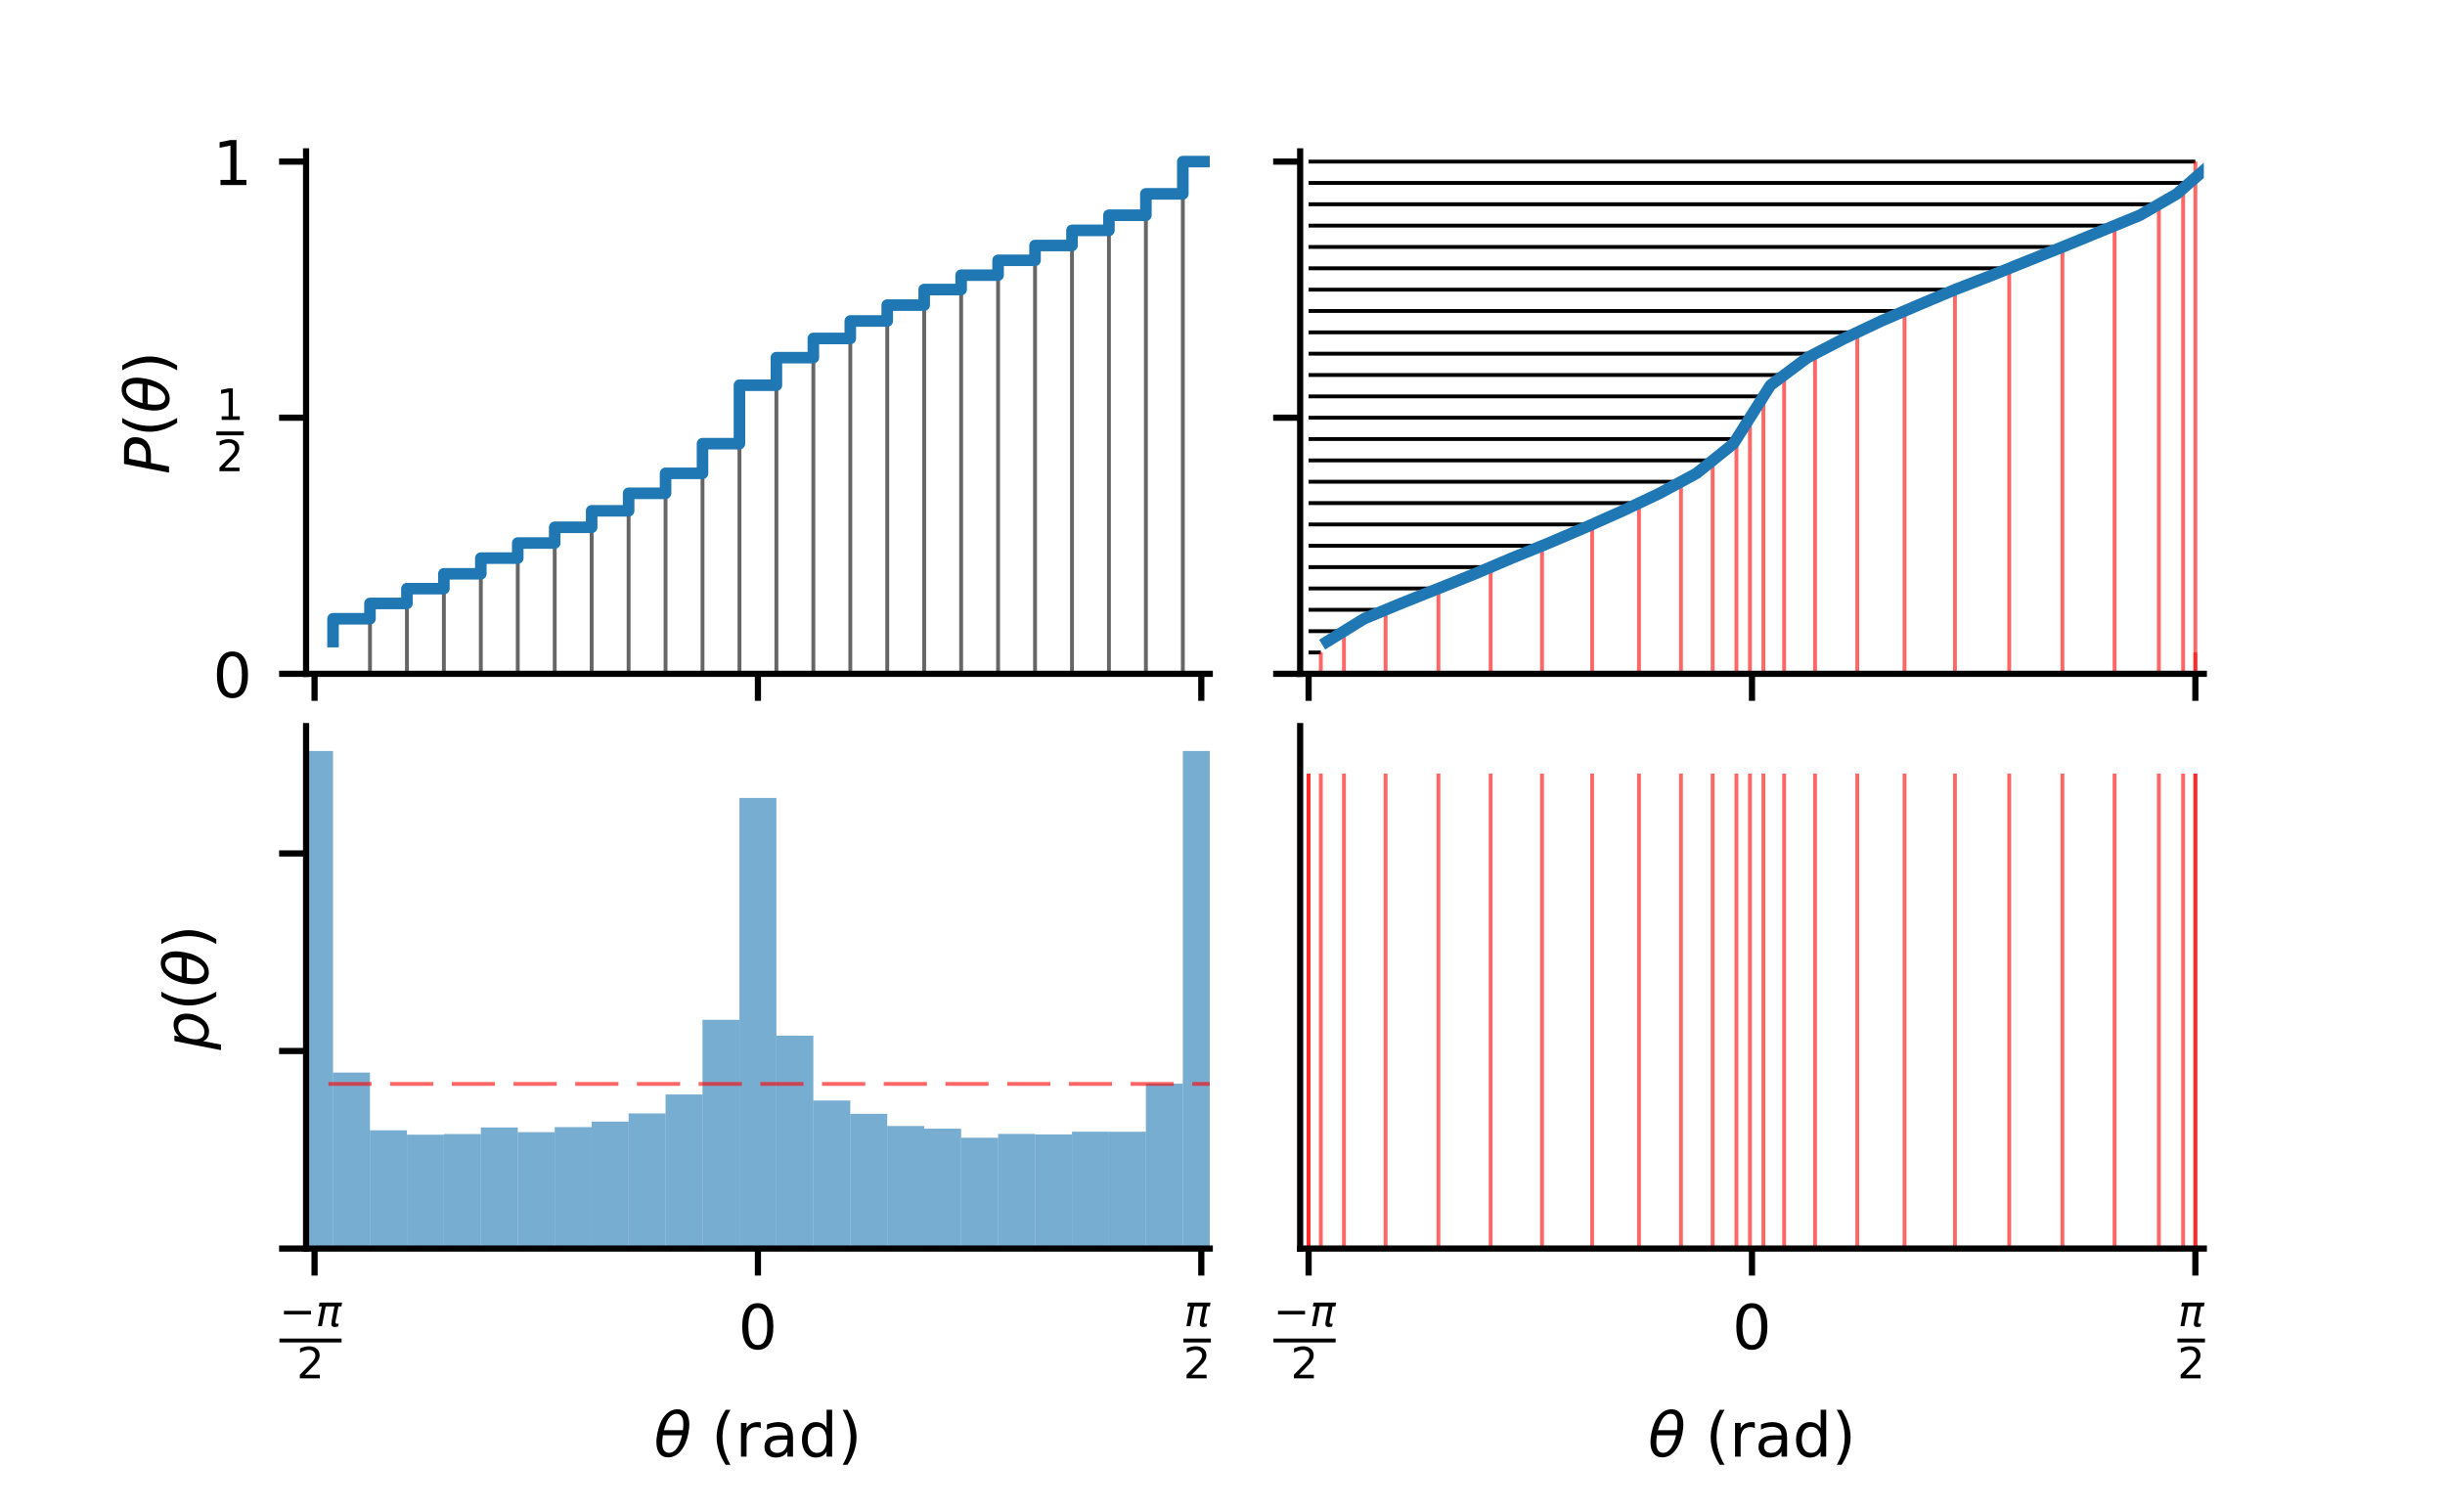 <?xml version="1.0" encoding="utf-8" standalone="no"?>
<!DOCTYPE svg PUBLIC "-//W3C//DTD SVG 1.1//EN"
  "http://www.w3.org/Graphics/SVG/1.1/DTD/svg11.dtd">
<!-- Created with matplotlib (http://matplotlib.org/) -->
<svg height="196pt" version="1.1" viewBox="0 0 317 196" width="317pt" xmlns="http://www.w3.org/2000/svg" xmlns:xlink="http://www.w3.org/1999/xlink">
 <defs>
  <style type="text/css">
*{stroke-linecap:butt;stroke-linejoin:round;}
  </style>
 </defs>
 <g id="figure_1">
  <g id="patch_1">
   <path d="M 0 196.217 
L 317.479 196.217 
L 317.479 0 
L 0 0 
z
" style="fill:#ffffff;"/>
  </g>
  <g id="axes_1">
   <g id="patch_2">
    <path d="M 39.685 87.363 
L 156.85 87.363 
L 156.85 19.622 
L 39.685 19.622 
z
" style="fill:#ffffff;"/>
   </g>
   <g id="matplotlib.axis_1">
    <g id="xtick_1">
     <g id="line2d_1">
      <defs>
       <path d="M 0 0 
L 0 3.5 
" id="m2c47e568fe" style="stroke:#000000;stroke-width:0.8;"/>
      </defs>
      <g>
       <use style="stroke:#000000;stroke-width:0.8;" x="40.783" xlink:href="#m2c47e568fe" y="87.363"/>
      </g>
     </g>
    </g>
    <g id="xtick_2">
     <g id="line2d_2">
      <g>
       <use style="stroke:#000000;stroke-width:0.8;" x="98.267" xlink:href="#m2c47e568fe" y="87.363"/>
      </g>
     </g>
    </g>
    <g id="xtick_3">
     <g id="line2d_3">
      <g>
       <use style="stroke:#000000;stroke-width:0.8;" x="155.752" xlink:href="#m2c47e568fe" y="87.363"/>
      </g>
     </g>
    </g>
   </g>
   <g id="matplotlib.axis_2">
    <g id="ytick_1">
     <g id="line2d_4">
      <defs>
       <path d="M 0 0 
L -3.5 0 
" id="m4a74caf55b" style="stroke:#000000;stroke-width:0.8;"/>
      </defs>
      <g>
       <use style="stroke:#000000;stroke-width:0.8;" x="39.685" xlink:href="#m4a74caf55b" y="87.363"/>
      </g>
     </g>
     <g id="text_1">
      <!-- 0 -->
      <defs>
       <path d="M 31.781 66.406 
Q 24.172 66.406 20.328 58.906 
Q 16.5 51.422 16.5 36.375 
Q 16.5 21.391 20.328 13.891 
Q 24.172 6.391 31.781 6.391 
Q 39.453 6.391 43.281 13.891 
Q 47.125 21.391 47.125 36.375 
Q 47.125 51.422 43.281 58.906 
Q 39.453 66.406 31.781 66.406 
M 31.781 74.219 
Q 44.047 74.219 50.516 64.516 
Q 56.984 54.828 56.984 36.375 
Q 56.984 17.969 50.516 8.266 
Q 44.047 -1.422 31.781 -1.422 
Q 19.531 -1.422 13.062 8.266 
Q 6.594 17.969 6.594 36.375 
Q 6.594 54.828 13.062 64.516 
Q 19.531 74.219 31.781 74.219 
" id="DejaVuSans-30"/>
      </defs>
      <g transform="translate(27.595 90.403)scale(0.08 -0.08)">
       <use xlink:href="#DejaVuSans-30"/>
      </g>
     </g>
    </g>
    <g id="ytick_2">
     <g id="line2d_5">
      <g>
       <use style="stroke:#000000;stroke-width:0.8;" x="39.685" xlink:href="#m4a74caf55b" y="54.157"/>
      </g>
     </g>
     <g id="text_2">
      <!-- $\frac{1}{2}$ -->
      <defs>
       <path d="M 12.406 8.297 
L 28.516 8.297 
L 28.516 63.922 
L 10.984 60.406 
L 10.984 69.391 
L 28.422 72.906 
L 38.281 72.906 
L 38.281 8.297 
L 54.391 8.297 
L 54.391 0 
L 12.406 0 
z
" id="DejaVuSans-31"/>
       <path d="M 19.188 8.297 
L 53.609 8.297 
L 53.609 0 
L 7.328 0 
L 7.328 8.297 
Q 12.938 14.109 22.625 23.891 
Q 32.328 33.688 34.812 36.531 
Q 39.547 41.844 41.422 45.531 
Q 43.312 49.219 43.312 52.781 
Q 43.312 58.594 39.234 62.25 
Q 35.156 65.922 28.609 65.922 
Q 23.969 65.922 18.812 64.312 
Q 13.672 62.703 7.812 59.422 
L 7.812 69.391 
Q 13.766 71.781 18.938 73 
Q 24.125 74.219 28.422 74.219 
Q 39.75 74.219 46.484 68.547 
Q 53.219 62.891 53.219 53.422 
Q 53.219 48.922 51.531 44.891 
Q 49.859 40.875 45.406 35.406 
Q 44.188 33.984 37.641 27.219 
Q 31.109 20.453 19.188 8.297 
" id="DejaVuSans-32"/>
      </defs>
      <g transform="translate(28.045 57.957)scale(0.08 -0.08)">
       <use transform="translate(0 43.966)scale(0.7)" xlink:href="#DejaVuSans-31"/>
       <use transform="translate(0 -39.237)scale(0.7)" xlink:href="#DejaVuSans-32"/>
       <path d="M 0 18.966 
L 0 25.216 
L 44.536 25.216 
L 44.536 18.966 
L 0 18.966 
z
"/>
      </g>
     </g>
    </g>
    <g id="ytick_3">
     <g id="line2d_6">
      <g>
       <use style="stroke:#000000;stroke-width:0.8;" x="39.685" xlink:href="#m4a74caf55b" y="20.95"/>
      </g>
     </g>
     <g id="text_3">
      <!-- 1 -->
      <g transform="translate(27.595 23.989)scale(0.08 -0.08)">
       <use xlink:href="#DejaVuSans-31"/>
      </g>
     </g>
    </g>
    <g id="text_4">
     <!-- $P(\theta)$ -->
     <defs>
      <path d="M 16.891 72.906 
L 39.703 72.906 
Q 49.656 72.906 54.875 68.266 
Q 60.109 63.625 60.109 54.688 
Q 60.109 42.672 52.391 35.984 
Q 44.672 29.297 30.719 29.297 
L 18.312 29.297 
L 12.594 0 
L 2.688 0 
z
M 25.203 64.797 
L 19.922 37.406 
L 32.328 37.406 
Q 40.719 37.406 45.203 41.703 
Q 49.703 46 49.703 54 
Q 49.703 59.125 46.656 61.953 
Q 43.609 64.797 38.094 64.797 
z
" id="DejaVuSans-Oblique-50"/>
      <path d="M 31 75.875 
Q 24.469 64.656 21.281 53.656 
Q 18.109 42.672 18.109 31.391 
Q 18.109 20.125 21.312 9.062 
Q 24.516 -2 31 -13.188 
L 23.188 -13.188 
Q 15.875 -1.703 12.234 9.375 
Q 8.594 20.453 8.594 31.391 
Q 8.594 42.281 12.203 53.312 
Q 15.828 64.359 23.188 75.875 
z
" id="DejaVuSans-28"/>
      <path d="M 45.516 34.672 
L 14.453 34.672 
Q 12.359 20.062 14.5 13.875 
Q 17.188 6.25 24.469 6.25 
Q 31.781 6.25 37.359 13.922 
Q 42.234 20.656 45.516 34.672 
M 47.016 42.969 
Q 48.344 56.844 46.625 61.719 
Q 43.953 69.438 36.766 69.438 
Q 29.297 69.438 23.828 61.812 
Q 19.531 55.672 16.156 42.969 
z
M 38.188 76.766 
Q 49.906 76.766 54.594 66.406 
Q 59.281 56.109 55.719 37.844 
Q 52.203 19.625 43.453 9.281 
Q 34.766 -1.125 23.047 -1.125 
Q 11.281 -1.125 6.641 9.281 
Q 2 19.625 5.516 37.844 
Q 9.078 56.109 17.719 66.406 
Q 26.422 76.766 38.188 76.766 
" id="DejaVuSans-Oblique-3b8"/>
      <path d="M 8.016 75.875 
L 15.828 75.875 
Q 23.141 64.359 26.781 53.312 
Q 30.422 42.281 30.422 31.391 
Q 30.422 20.453 26.781 9.375 
Q 23.141 -1.703 15.828 -13.188 
L 8.016 -13.188 
Q 14.5 -2 17.703 9.062 
Q 20.906 20.125 20.906 31.391 
Q 20.906 42.672 17.703 53.656 
Q 14.5 64.656 8.016 75.875 
" id="DejaVuSans-29"/>
     </defs>
     <g transform="translate(21.931 61.493)rotate(-90)scale(0.08 -0.08)">
      <use transform="translate(0 0.234)" xlink:href="#DejaVuSans-Oblique-50"/>
      <use transform="translate(60.303 0.234)" xlink:href="#DejaVuSans-28"/>
      <use transform="translate(99.316 0.234)" xlink:href="#DejaVuSans-Oblique-3b8"/>
      <use transform="translate(160.498 0.234)" xlink:href="#DejaVuSans-29"/>
     </g>
    </g>
   </g>
   <g id="LineCollection_1">
    <path clip-path="url(#p5314098334)" d="M 47.968 87.363 
L 47.968 80.223 
" style="fill:none;stroke:#000000;stroke-opacity:0.6;stroke-width:0.5;"/>
    <path clip-path="url(#p5314098334)" d="M 52.759 87.363 
L 52.759 78.236 
" style="fill:none;stroke:#000000;stroke-opacity:0.6;stroke-width:0.5;"/>
    <path clip-path="url(#p5314098334)" d="M 57.549 87.363 
L 57.549 76.321 
" style="fill:none;stroke:#000000;stroke-opacity:0.6;stroke-width:0.5;"/>
    <path clip-path="url(#p5314098334)" d="M 62.34 87.363 
L 62.34 74.396 
" style="fill:none;stroke:#000000;stroke-opacity:0.6;stroke-width:0.5;"/>
    <path clip-path="url(#p5314098334)" d="M 67.13 87.363 
L 67.13 72.36 
" style="fill:none;stroke:#000000;stroke-opacity:0.6;stroke-width:0.5;"/>
    <path clip-path="url(#p5314098334)" d="M 71.92 87.363 
L 71.92 70.404 
" style="fill:none;stroke:#000000;stroke-opacity:0.6;stroke-width:0.5;"/>
    <path clip-path="url(#p5314098334)" d="M 76.711 87.363 
L 76.711 68.362 
" style="fill:none;stroke:#000000;stroke-opacity:0.6;stroke-width:0.5;"/>
    <path clip-path="url(#p5314098334)" d="M 81.501 87.363 
L 81.501 66.228 
" style="fill:none;stroke:#000000;stroke-opacity:0.6;stroke-width:0.5;"/>
    <path clip-path="url(#p5314098334)" d="M 86.291 87.363 
L 86.291 63.956 
" style="fill:none;stroke:#000000;stroke-opacity:0.6;stroke-width:0.5;"/>
    <path clip-path="url(#p5314098334)" d="M 91.082 87.363 
L 91.082 61.366 
" style="fill:none;stroke:#000000;stroke-opacity:0.6;stroke-width:0.5;"/>
    <path clip-path="url(#p5314098334)" d="M 95.872 87.363 
L 95.872 57.521 
" style="fill:none;stroke:#000000;stroke-opacity:0.6;stroke-width:0.5;"/>
    <path clip-path="url(#p5314098334)" d="M 100.663 87.363 
L 100.663 49.947 
" style="fill:none;stroke:#000000;stroke-opacity:0.6;stroke-width:0.5;"/>
    <path clip-path="url(#p5314098334)" d="M 105.453 87.363 
L 105.453 46.369 
" style="fill:none;stroke:#000000;stroke-opacity:0.6;stroke-width:0.5;"/>
    <path clip-path="url(#p5314098334)" d="M 110.243 87.363 
L 110.243 43.88 
" style="fill:none;stroke:#000000;stroke-opacity:0.6;stroke-width:0.5;"/>
    <path clip-path="url(#p5314098334)" d="M 115.034 87.363 
L 115.034 41.615 
" style="fill:none;stroke:#000000;stroke-opacity:0.6;stroke-width:0.5;"/>
    <path clip-path="url(#p5314098334)" d="M 119.824 87.363 
L 119.824 39.555 
" style="fill:none;stroke:#000000;stroke-opacity:0.6;stroke-width:0.5;"/>
    <path clip-path="url(#p5314098334)" d="M 124.615 87.363 
L 124.615 37.54 
" style="fill:none;stroke:#000000;stroke-opacity:0.6;stroke-width:0.5;"/>
    <path clip-path="url(#p5314098334)" d="M 129.405 87.363 
L 129.405 35.677 
" style="fill:none;stroke:#000000;stroke-opacity:0.6;stroke-width:0.5;"/>
    <path clip-path="url(#p5314098334)" d="M 134.195 87.363 
L 134.195 33.75 
" style="fill:none;stroke:#000000;stroke-opacity:0.6;stroke-width:0.5;"/>
    <path clip-path="url(#p5314098334)" d="M 138.986 87.363 
L 138.986 31.831 
" style="fill:none;stroke:#000000;stroke-opacity:0.6;stroke-width:0.5;"/>
    <path clip-path="url(#p5314098334)" d="M 143.776 87.363 
L 143.776 29.867 
" style="fill:none;stroke:#000000;stroke-opacity:0.6;stroke-width:0.5;"/>
    <path clip-path="url(#p5314098334)" d="M 148.567 87.363 
L 148.567 27.903 
" style="fill:none;stroke:#000000;stroke-opacity:0.6;stroke-width:0.5;"/>
    <path clip-path="url(#p5314098334)" d="M 153.357 87.363 
L 153.357 25.132 
" style="fill:none;stroke:#000000;stroke-opacity:0.6;stroke-width:0.5;"/>
   </g>
   <g id="line2d_7">
    <path clip-path="url(#p5314098334)" d="M 43.178 83.182 
L 43.178 80.223 
L 47.968 80.223 
L 47.968 78.236 
L 52.759 78.236 
L 52.759 76.321 
L 57.549 76.321 
L 57.549 74.396 
L 62.34 74.396 
L 62.34 72.36 
L 67.13 72.36 
L 67.13 70.404 
L 71.92 70.404 
L 71.92 68.362 
L 76.711 68.362 
L 76.711 66.228 
L 81.501 66.228 
L 81.501 63.956 
L 86.291 63.956 
L 86.291 61.366 
L 91.082 61.366 
L 91.082 57.521 
L 95.872 57.521 
L 95.872 49.947 
L 100.663 49.947 
L 100.663 46.369 
L 105.453 46.369 
L 105.453 43.88 
L 110.243 43.88 
L 110.243 41.615 
L 115.034 41.615 
L 115.034 39.555 
L 119.824 39.555 
L 119.824 37.54 
L 124.615 37.54 
L 124.615 35.677 
L 129.405 35.677 
L 129.405 33.75 
L 134.195 33.75 
L 134.195 31.831 
L 138.986 31.831 
L 138.986 29.867 
L 143.776 29.867 
L 143.776 27.903 
L 148.567 27.903 
L 148.567 25.132 
L 153.357 25.132 
L 153.357 20.95 
L 158.147 20.95 
" style="fill:none;stroke:#1f77b4;stroke-linecap:square;stroke-width:1.5;"/>
   </g>
   <g id="patch_3">
    <path d="M 39.685 87.363 
L 39.685 19.622 
" style="fill:none;stroke:#000000;stroke-linecap:square;stroke-linejoin:miter;stroke-width:0.8;"/>
   </g>
   <g id="patch_4">
    <path d="M 39.685 87.363 
L 156.85 87.363 
" style="fill:none;stroke:#000000;stroke-linecap:square;stroke-linejoin:miter;stroke-width:0.8;"/>
   </g>
  </g>
  <g id="axes_2">
   <g id="patch_5">
    <path d="M 168.566 87.363 
L 285.732 87.363 
L 285.732 19.622 
L 168.566 19.622 
z
" style="fill:#ffffff;"/>
   </g>
   <g id="matplotlib.axis_3">
    <g id="xtick_4">
     <g id="line2d_8">
      <g>
       <use style="stroke:#000000;stroke-width:0.8;" x="169.664" xlink:href="#m2c47e568fe" y="87.363"/>
      </g>
     </g>
    </g>
    <g id="xtick_5">
     <g id="line2d_9">
      <g>
       <use style="stroke:#000000;stroke-width:0.8;" x="227.149" xlink:href="#m2c47e568fe" y="87.363"/>
      </g>
     </g>
    </g>
    <g id="xtick_6">
     <g id="line2d_10">
      <g>
       <use style="stroke:#000000;stroke-width:0.8;" x="284.634" xlink:href="#m2c47e568fe" y="87.363"/>
      </g>
     </g>
    </g>
   </g>
   <g id="matplotlib.axis_4">
    <g id="ytick_4">
     <g id="line2d_11">
      <g>
       <use style="stroke:#000000;stroke-width:0.8;" x="168.566" xlink:href="#m4a74caf55b" y="87.363"/>
      </g>
     </g>
    </g>
    <g id="ytick_5">
     <g id="line2d_12">
      <g>
       <use style="stroke:#000000;stroke-width:0.8;" x="168.566" xlink:href="#m4a74caf55b" y="54.157"/>
      </g>
     </g>
    </g>
    <g id="ytick_6">
     <g id="line2d_13">
      <g>
       <use style="stroke:#000000;stroke-width:0.8;" x="168.566" xlink:href="#m4a74caf55b" y="20.95"/>
      </g>
     </g>
    </g>
   </g>
   <g id="LineCollection_2">
    <path clip-path="url(#pbbbaf1034b)" d="M 169.664 84.596 
L 171.249 84.596 
" style="fill:none;stroke:#000000;stroke-width:0.5;"/>
    <path clip-path="url(#pbbbaf1034b)" d="M 169.664 81.829 
L 174.249 81.829 
" style="fill:none;stroke:#000000;stroke-width:0.5;"/>
    <path clip-path="url(#pbbbaf1034b)" d="M 169.664 79.062 
L 179.649 79.062 
" style="fill:none;stroke:#000000;stroke-width:0.5;"/>
    <path clip-path="url(#pbbbaf1034b)" d="M 169.664 76.294 
L 186.496 76.294 
" style="fill:none;stroke:#000000;stroke-width:0.5;"/>
    <path clip-path="url(#pbbbaf1034b)" d="M 169.664 73.527 
L 193.265 73.527 
" style="fill:none;stroke:#000000;stroke-width:0.5;"/>
    <path clip-path="url(#pbbbaf1034b)" d="M 169.664 70.76 
L 199.929 70.76 
" style="fill:none;stroke:#000000;stroke-width:0.5;"/>
    <path clip-path="url(#pbbbaf1034b)" d="M 169.664 67.993 
L 206.422 67.993 
" style="fill:none;stroke:#000000;stroke-width:0.5;"/>
    <path clip-path="url(#pbbbaf1034b)" d="M 169.664 65.226 
L 212.496 65.226 
" style="fill:none;stroke:#000000;stroke-width:0.5;"/>
    <path clip-path="url(#pbbbaf1034b)" d="M 169.664 62.458 
L 217.943 62.458 
" style="fill:none;stroke:#000000;stroke-width:0.5;"/>
    <path clip-path="url(#pbbbaf1034b)" d="M 169.664 59.691 
L 222.05 59.691 
" style="fill:none;stroke:#000000;stroke-width:0.5;"/>
    <path clip-path="url(#pbbbaf1034b)" d="M 169.664 56.924 
L 225.131 56.924 
" style="fill:none;stroke:#000000;stroke-width:0.5;"/>
    <path clip-path="url(#pbbbaf1034b)" d="M 169.664 54.157 
L 226.882 54.157 
" style="fill:none;stroke:#000000;stroke-width:0.5;"/>
    <path clip-path="url(#pbbbaf1034b)" d="M 169.664 51.389 
L 228.632 51.389 
" style="fill:none;stroke:#000000;stroke-width:0.5;"/>
    <path clip-path="url(#pbbbaf1034b)" d="M 169.664 48.622 
L 231.318 48.622 
" style="fill:none;stroke:#000000;stroke-width:0.5;"/>
    <path clip-path="url(#pbbbaf1034b)" d="M 169.664 45.855 
L 235.324 45.855 
" style="fill:none;stroke:#000000;stroke-width:0.5;"/>
    <path clip-path="url(#pbbbaf1034b)" d="M 169.664 43.088 
L 240.801 43.088 
" style="fill:none;stroke:#000000;stroke-width:0.5;"/>
    <path clip-path="url(#pbbbaf1034b)" d="M 169.664 40.321 
L 246.925 40.321 
" style="fill:none;stroke:#000000;stroke-width:0.5;"/>
    <path clip-path="url(#pbbbaf1034b)" d="M 169.664 37.553 
L 253.464 37.553 
" style="fill:none;stroke:#000000;stroke-width:0.5;"/>
    <path clip-path="url(#pbbbaf1034b)" d="M 169.664 34.786 
L 260.501 34.786 
" style="fill:none;stroke:#000000;stroke-width:0.5;"/>
    <path clip-path="url(#pbbbaf1034b)" d="M 169.664 32.019 
L 267.398 32.019 
" style="fill:none;stroke:#000000;stroke-width:0.5;"/>
    <path clip-path="url(#pbbbaf1034b)" d="M 169.664 29.252 
L 274.159 29.252 
" style="fill:none;stroke:#000000;stroke-width:0.5;"/>
    <path clip-path="url(#pbbbaf1034b)" d="M 169.664 26.484 
L 279.9 26.484 
" style="fill:none;stroke:#000000;stroke-width:0.5;"/>
    <path clip-path="url(#pbbbaf1034b)" d="M 169.664 23.717 
L 283.049 23.717 
" style="fill:none;stroke:#000000;stroke-width:0.5;"/>
   </g>
   <g id="LineCollection_3">
    <path clip-path="url(#pbbbaf1034b)" d="M 169.664 20.95 
L 284.634 20.95 
" style="fill:none;stroke:#000000;stroke-width:0.5;"/>
   </g>
   <g id="LineCollection_4">
    <path clip-path="url(#pbbbaf1034b)" d="M 171.249 87.363 
L 171.249 84.596 
" style="fill:none;stroke:#ff0000;stroke-opacity:0.6;stroke-width:0.5;"/>
    <path clip-path="url(#pbbbaf1034b)" d="M 174.249 87.363 
L 174.249 81.829 
" style="fill:none;stroke:#ff0000;stroke-opacity:0.6;stroke-width:0.5;"/>
    <path clip-path="url(#pbbbaf1034b)" d="M 179.649 87.363 
L 179.649 79.062 
" style="fill:none;stroke:#ff0000;stroke-opacity:0.6;stroke-width:0.5;"/>
    <path clip-path="url(#pbbbaf1034b)" d="M 186.496 87.363 
L 186.496 76.294 
" style="fill:none;stroke:#ff0000;stroke-opacity:0.6;stroke-width:0.5;"/>
    <path clip-path="url(#pbbbaf1034b)" d="M 193.265 87.363 
L 193.265 73.527 
" style="fill:none;stroke:#ff0000;stroke-opacity:0.6;stroke-width:0.5;"/>
    <path clip-path="url(#pbbbaf1034b)" d="M 199.929 87.363 
L 199.929 70.76 
" style="fill:none;stroke:#ff0000;stroke-opacity:0.6;stroke-width:0.5;"/>
    <path clip-path="url(#pbbbaf1034b)" d="M 206.422 87.363 
L 206.422 67.993 
" style="fill:none;stroke:#ff0000;stroke-opacity:0.6;stroke-width:0.5;"/>
    <path clip-path="url(#pbbbaf1034b)" d="M 212.496 87.363 
L 212.496 65.226 
" style="fill:none;stroke:#ff0000;stroke-opacity:0.6;stroke-width:0.5;"/>
    <path clip-path="url(#pbbbaf1034b)" d="M 217.943 87.363 
L 217.943 62.458 
" style="fill:none;stroke:#ff0000;stroke-opacity:0.6;stroke-width:0.5;"/>
    <path clip-path="url(#pbbbaf1034b)" d="M 222.05 87.363 
L 222.05 59.691 
" style="fill:none;stroke:#ff0000;stroke-opacity:0.6;stroke-width:0.5;"/>
    <path clip-path="url(#pbbbaf1034b)" d="M 225.131 87.363 
L 225.131 56.924 
" style="fill:none;stroke:#ff0000;stroke-opacity:0.6;stroke-width:0.5;"/>
    <path clip-path="url(#pbbbaf1034b)" d="M 226.882 87.363 
L 226.882 54.157 
" style="fill:none;stroke:#ff0000;stroke-opacity:0.6;stroke-width:0.5;"/>
    <path clip-path="url(#pbbbaf1034b)" d="M 228.632 87.363 
L 228.632 51.389 
" style="fill:none;stroke:#ff0000;stroke-opacity:0.6;stroke-width:0.5;"/>
    <path clip-path="url(#pbbbaf1034b)" d="M 231.318 87.363 
L 231.318 48.622 
" style="fill:none;stroke:#ff0000;stroke-opacity:0.6;stroke-width:0.5;"/>
    <path clip-path="url(#pbbbaf1034b)" d="M 235.324 87.363 
L 235.324 45.855 
" style="fill:none;stroke:#ff0000;stroke-opacity:0.6;stroke-width:0.5;"/>
    <path clip-path="url(#pbbbaf1034b)" d="M 240.801 87.363 
L 240.801 43.088 
" style="fill:none;stroke:#ff0000;stroke-opacity:0.6;stroke-width:0.5;"/>
    <path clip-path="url(#pbbbaf1034b)" d="M 246.925 87.363 
L 246.925 40.321 
" style="fill:none;stroke:#ff0000;stroke-opacity:0.6;stroke-width:0.5;"/>
    <path clip-path="url(#pbbbaf1034b)" d="M 253.464 87.363 
L 253.464 37.553 
" style="fill:none;stroke:#ff0000;stroke-opacity:0.6;stroke-width:0.5;"/>
    <path clip-path="url(#pbbbaf1034b)" d="M 260.501 87.363 
L 260.501 34.786 
" style="fill:none;stroke:#ff0000;stroke-opacity:0.6;stroke-width:0.5;"/>
    <path clip-path="url(#pbbbaf1034b)" d="M 267.398 87.363 
L 267.398 32.019 
" style="fill:none;stroke:#ff0000;stroke-opacity:0.6;stroke-width:0.5;"/>
    <path clip-path="url(#pbbbaf1034b)" d="M 274.159 87.363 
L 274.159 29.252 
" style="fill:none;stroke:#ff0000;stroke-opacity:0.6;stroke-width:0.5;"/>
    <path clip-path="url(#pbbbaf1034b)" d="M 279.9 87.363 
L 279.9 26.484 
" style="fill:none;stroke:#ff0000;stroke-opacity:0.6;stroke-width:0.5;"/>
    <path clip-path="url(#pbbbaf1034b)" d="M 283.049 87.363 
L 283.049 23.717 
" style="fill:none;stroke:#ff0000;stroke-opacity:0.6;stroke-width:0.5;"/>
    <path clip-path="url(#pbbbaf1034b)" d="M 284.634 87.363 
L 284.634 84.596 
" style="fill:none;stroke:#ff0000;stroke-opacity:0.6;stroke-width:0.5;"/>
   </g>
   <g id="LineCollection_5">
    <path clip-path="url(#pbbbaf1034b)" d="M 284.634 87.363 
L 284.634 20.95 
" style="fill:none;stroke:#ff0000;stroke-opacity:0.6;stroke-width:0.5;"/>
   </g>
   <g id="line2d_14">
    <path clip-path="url(#pbbbaf1034b)" d="M 172.06 83.182 
L 176.85 80.223 
L 181.64 78.236 
L 186.431 76.321 
L 191.221 74.396 
L 196.011 72.36 
L 200.802 70.404 
L 205.592 68.362 
L 210.383 66.228 
L 215.173 63.956 
L 219.963 61.366 
L 224.754 57.521 
L 229.544 49.947 
L 234.335 46.369 
L 239.125 43.88 
L 243.915 41.615 
L 248.706 39.555 
L 253.496 37.54 
L 258.287 35.677 
L 263.077 33.75 
L 267.867 31.831 
L 272.658 29.867 
L 277.448 27.903 
L 282.238 25.132 
L 287.029 20.95 
" style="fill:none;stroke:#1f77b4;stroke-linecap:square;stroke-width:1.5;"/>
   </g>
   <g id="patch_6">
    <path d="M 168.566 87.363 
L 168.566 19.622 
" style="fill:none;stroke:#000000;stroke-linecap:square;stroke-linejoin:miter;stroke-width:0.8;"/>
   </g>
   <g id="patch_7">
    <path d="M 168.566 87.363 
L 285.732 87.363 
" style="fill:none;stroke:#000000;stroke-linecap:square;stroke-linejoin:miter;stroke-width:0.8;"/>
   </g>
  </g>
  <g id="axes_3">
   <g id="patch_8">
    <path d="M 39.685 161.879 
L 156.85 161.879 
L 156.85 94.138 
L 39.685 94.138 
z
" style="fill:#ffffff;"/>
   </g>
   <g id="patch_9">
    <path clip-path="url(#pf168ea5149)" d="M 38.388 161.879 
L 43.178 161.879 
L 43.178 97.363 
L 38.388 97.363 
z
" style="fill:#1f77b4;opacity:0.6;"/>
   </g>
   <g id="patch_10">
    <path clip-path="url(#pf168ea5149)" d="M 43.178 161.879 
L 47.968 161.879 
L 47.968 139.055 
L 43.178 139.055 
z
" style="fill:#1f77b4;opacity:0.6;"/>
   </g>
   <g id="patch_11">
    <path clip-path="url(#pf168ea5149)" d="M 47.968 161.879 
L 52.759 161.879 
L 52.759 146.55 
L 47.968 146.55 
z
" style="fill:#1f77b4;opacity:0.6;"/>
   </g>
   <g id="patch_12">
    <path clip-path="url(#pf168ea5149)" d="M 52.759 161.879 
L 57.549 161.879 
L 57.549 147.11 
L 52.759 147.11 
z
" style="fill:#1f77b4;opacity:0.6;"/>
   </g>
   <g id="patch_13">
    <path clip-path="url(#pf168ea5149)" d="M 57.549 161.879 
L 62.34 161.879 
L 62.34 147.03 
L 57.549 147.03 
z
" style="fill:#1f77b4;opacity:0.6;"/>
   </g>
   <g id="patch_14">
    <path clip-path="url(#pf168ea5149)" d="M 62.34 161.879 
L 67.13 161.879 
L 67.13 146.174 
L 62.34 146.174 
z
" style="fill:#1f77b4;opacity:0.6;"/>
   </g>
   <g id="patch_15">
    <path clip-path="url(#pf168ea5149)" d="M 67.13 161.879 
L 71.92 161.879 
L 71.92 146.787 
L 67.13 146.787 
z
" style="fill:#1f77b4;opacity:0.6;"/>
   </g>
   <g id="patch_16">
    <path clip-path="url(#pf168ea5149)" d="M 71.92 161.879 
L 76.711 161.879 
L 76.711 146.133 
L 71.92 146.133 
z
" style="fill:#1f77b4;opacity:0.6;"/>
   </g>
   <g id="patch_17">
    <path clip-path="url(#pf168ea5149)" d="M 76.711 161.879 
L 81.501 161.879 
L 81.501 145.414 
L 76.711 145.414 
z
" style="fill:#1f77b4;opacity:0.6;"/>
   </g>
   <g id="patch_18">
    <path clip-path="url(#pf168ea5149)" d="M 81.501 161.879 
L 86.291 161.879 
L 86.291 144.356 
L 81.501 144.356 
z
" style="fill:#1f77b4;opacity:0.6;"/>
   </g>
   <g id="patch_19">
    <path clip-path="url(#pf168ea5149)" d="M 86.291 161.879 
L 91.082 161.879 
L 91.082 141.899 
L 86.291 141.899 
z
" style="fill:#1f77b4;opacity:0.6;"/>
   </g>
   <g id="patch_20">
    <path clip-path="url(#pf168ea5149)" d="M 91.082 161.879 
L 95.872 161.879 
L 95.872 132.218 
L 91.082 132.218 
z
" style="fill:#1f77b4;opacity:0.6;"/>
   </g>
   <g id="patch_21">
    <path clip-path="url(#pf168ea5149)" d="M 95.872 161.879 
L 100.663 161.879 
L 100.663 103.453 
L 95.872 103.453 
z
" style="fill:#1f77b4;opacity:0.6;"/>
   </g>
   <g id="patch_22">
    <path clip-path="url(#pf168ea5149)" d="M 100.663 161.879 
L 105.453 161.879 
L 105.453 134.279 
L 100.663 134.279 
z
" style="fill:#1f77b4;opacity:0.6;"/>
   </g>
   <g id="patch_23">
    <path clip-path="url(#pf168ea5149)" d="M 105.453 161.879 
L 110.243 161.879 
L 110.243 142.682 
L 105.453 142.682 
z
" style="fill:#1f77b4;opacity:0.6;"/>
   </g>
   <g id="patch_24">
    <path clip-path="url(#pf168ea5149)" d="M 110.243 161.879 
L 115.034 161.879 
L 115.034 144.405 
L 110.243 144.405 
z
" style="fill:#1f77b4;opacity:0.6;"/>
   </g>
   <g id="patch_25">
    <path clip-path="url(#pf168ea5149)" d="M 115.034 161.879 
L 119.824 161.879 
L 119.824 145.988 
L 115.034 145.988 
z
" style="fill:#1f77b4;opacity:0.6;"/>
   </g>
   <g id="patch_26">
    <path clip-path="url(#pf168ea5149)" d="M 119.824 161.879 
L 124.615 161.879 
L 124.615 146.335 
L 119.824 146.335 
z
" style="fill:#1f77b4;opacity:0.6;"/>
   </g>
   <g id="patch_27">
    <path clip-path="url(#pf168ea5149)" d="M 124.615 161.879 
L 129.405 161.879 
L 129.405 147.513 
L 124.615 147.513 
z
" style="fill:#1f77b4;opacity:0.6;"/>
   </g>
   <g id="patch_28">
    <path clip-path="url(#pf168ea5149)" d="M 129.405 161.879 
L 134.195 161.879 
L 134.195 147.009 
L 129.405 147.009 
z
" style="fill:#1f77b4;opacity:0.6;"/>
   </g>
   <g id="patch_29">
    <path clip-path="url(#pf168ea5149)" d="M 134.195 161.879 
L 138.986 161.879 
L 138.986 147.079 
L 134.195 147.079 
z
" style="fill:#1f77b4;opacity:0.6;"/>
   </g>
   <g id="patch_30">
    <path clip-path="url(#pf168ea5149)" d="M 138.986 161.879 
L 143.776 161.879 
L 143.776 146.728 
L 138.986 146.728 
z
" style="fill:#1f77b4;opacity:0.6;"/>
   </g>
   <g id="patch_31">
    <path clip-path="url(#pf168ea5149)" d="M 143.776 161.879 
L 148.567 161.879 
L 148.567 146.732 
L 143.776 146.732 
z
" style="fill:#1f77b4;opacity:0.6;"/>
   </g>
   <g id="patch_32">
    <path clip-path="url(#pf168ea5149)" d="M 148.567 161.879 
L 153.357 161.879 
L 153.357 140.5 
L 148.567 140.5 
z
" style="fill:#1f77b4;opacity:0.6;"/>
   </g>
   <g id="patch_33">
    <path clip-path="url(#pf168ea5149)" d="M 153.357 161.879 
L 158.147 161.879 
L 158.147 97.363 
L 153.357 97.363 
z
" style="fill:#1f77b4;opacity:0.6;"/>
   </g>
   <g id="matplotlib.axis_5">
    <g id="xtick_7">
     <g id="line2d_15">
      <g>
       <use style="stroke:#000000;stroke-width:0.8;" x="40.783" xlink:href="#m2c47e568fe" y="161.879"/>
      </g>
     </g>
     <g id="text_5">
      <!-- $\frac{-\pi}{2}$ -->
      <defs>
       <path d="M 10.594 35.5 
L 73.188 35.5 
L 73.188 27.203 
L 10.594 27.203 
z
" id="DejaVuSans-2212"/>
       <path d="M 9.125 54.688 
L 61.531 54.688 
L 59.766 45.703 
L 52.875 45.703 
L 46.344 12.109 
Q 45.656 8.594 46.578 7.031 
Q 47.469 5.516 50.141 5.516 
Q 50.875 5.516 51.953 5.672 
Q 53.078 5.766 53.422 5.812 
L 52.156 -0.688 
Q 50.344 -1.312 48.484 -1.609 
Q 46.578 -1.906 44.781 -1.906 
Q 38.922 -1.906 37.312 1.266 
Q 35.688 4.5 37.359 13.094 
L 43.703 45.703 
L 23.531 45.703 
L 14.656 0 
L 5.469 0 
L 14.359 45.703 
L 7.375 45.703 
z
" id="DejaVuSans-Oblique-3c0"/>
      </defs>
      <g transform="translate(36.223 175.599)scale(0.08 -0.08)">
       <use transform="translate(0 45.719)scale(0.7)" xlink:href="#DejaVuSans-2212"/>
       <use transform="translate(58.652 45.719)scale(0.7)" xlink:href="#DejaVuSans-Oblique-3c0"/>
       <use transform="translate(28 -38.819)scale(0.7)" xlink:href="#DejaVuSans-32"/>
       <path d="M 0 19.384 
L 0 25.634 
L 100.796 25.634 
L 100.796 19.384 
L 0 19.384 
z
"/>
      </g>
     </g>
    </g>
    <g id="xtick_8">
     <g id="line2d_16">
      <g>
       <use style="stroke:#000000;stroke-width:0.8;" x="98.267" xlink:href="#m2c47e568fe" y="161.879"/>
      </g>
     </g>
     <g id="text_6">
      <!-- $0$ -->
      <g transform="translate(95.707 174.958)scale(0.08 -0.08)">
       <use transform="translate(0 0.781)" xlink:href="#DejaVuSans-30"/>
      </g>
     </g>
    </g>
    <g id="xtick_9">
     <g id="line2d_17">
      <g>
       <use style="stroke:#000000;stroke-width:0.8;" x="155.752" xlink:href="#m2c47e568fe" y="161.879"/>
      </g>
     </g>
     <g id="text_7">
      <!-- $\frac{\pi}{2}$ -->
      <g transform="translate(153.432 175.599)scale(0.08 -0.08)">
       <use transform="translate(1 45.719)scale(0.7)" xlink:href="#DejaVuSans-Oblique-3c0"/>
       <use transform="translate(0 -38.819)scale(0.7)" xlink:href="#DejaVuSans-32"/>
       <path d="M 0 19.384 
L 0 25.634 
L 44.536 25.634 
L 44.536 19.384 
L 0 19.384 
z
"/>
      </g>
     </g>
    </g>
    <g id="text_8">
     <!-- $\theta$ (rad) -->
     <defs>
      <path id="DejaVuSans-20"/>
      <path d="M 41.109 46.297 
Q 39.594 47.172 37.812 47.578 
Q 36.031 48 33.891 48 
Q 26.266 48 22.188 43.047 
Q 18.109 38.094 18.109 28.812 
L 18.109 0 
L 9.078 0 
L 9.078 54.688 
L 18.109 54.688 
L 18.109 46.188 
Q 20.953 51.172 25.484 53.578 
Q 30.031 56 36.531 56 
Q 37.453 56 38.578 55.875 
Q 39.703 55.766 41.062 55.516 
z
" id="DejaVuSans-72"/>
      <path d="M 34.281 27.484 
Q 23.391 27.484 19.188 25 
Q 14.984 22.516 14.984 16.5 
Q 14.984 11.719 18.141 8.906 
Q 21.297 6.109 26.703 6.109 
Q 34.188 6.109 38.703 11.406 
Q 43.219 16.703 43.219 25.484 
L 43.219 27.484 
z
M 52.203 31.203 
L 52.203 0 
L 43.219 0 
L 43.219 8.297 
Q 40.141 3.328 35.547 0.953 
Q 30.953 -1.422 24.312 -1.422 
Q 15.922 -1.422 10.953 3.297 
Q 6 8.016 6 15.922 
Q 6 25.141 12.172 29.828 
Q 18.359 34.516 30.609 34.516 
L 43.219 34.516 
L 43.219 35.406 
Q 43.219 41.609 39.141 45 
Q 35.062 48.391 27.688 48.391 
Q 23 48.391 18.547 47.266 
Q 14.109 46.141 10.016 43.891 
L 10.016 52.203 
Q 14.938 54.109 19.578 55.047 
Q 24.219 56 28.609 56 
Q 40.484 56 46.344 49.844 
Q 52.203 43.703 52.203 31.203 
" id="DejaVuSans-61"/>
      <path d="M 45.406 46.391 
L 45.406 75.984 
L 54.391 75.984 
L 54.391 0 
L 45.406 0 
L 45.406 8.203 
Q 42.578 3.328 38.25 0.953 
Q 33.938 -1.422 27.875 -1.422 
Q 17.969 -1.422 11.734 6.484 
Q 5.516 14.406 5.516 27.297 
Q 5.516 40.188 11.734 48.094 
Q 17.969 56 27.875 56 
Q 33.938 56 38.25 53.625 
Q 42.578 51.266 45.406 46.391 
M 14.797 27.297 
Q 14.797 17.391 18.875 11.75 
Q 22.953 6.109 30.078 6.109 
Q 37.203 6.109 41.297 11.75 
Q 45.406 17.391 45.406 27.297 
Q 45.406 37.203 41.297 42.844 
Q 37.203 48.484 30.078 48.484 
Q 22.953 48.484 18.875 42.844 
Q 14.797 37.203 14.797 27.297 
" id="DejaVuSans-64"/>
     </defs>
     <g transform="translate(84.787 188.878)scale(0.08 -0.08)">
      <use transform="translate(0 0.234)" xlink:href="#DejaVuSans-Oblique-3b8"/>
      <use transform="translate(61.182 0.234)" xlink:href="#DejaVuSans-20"/>
      <use transform="translate(92.969 0.234)" xlink:href="#DejaVuSans-28"/>
      <use transform="translate(131.982 0.234)" xlink:href="#DejaVuSans-72"/>
      <use transform="translate(173.096 0.234)" xlink:href="#DejaVuSans-61"/>
      <use transform="translate(234.375 0.234)" xlink:href="#DejaVuSans-64"/>
      <use transform="translate(297.852 0.234)" xlink:href="#DejaVuSans-29"/>
     </g>
    </g>
   </g>
   <g id="matplotlib.axis_6">
    <g id="ytick_7">
     <g id="line2d_18">
      <g>
       <use style="stroke:#000000;stroke-width:0.8;" x="39.685" xlink:href="#m4a74caf55b" y="161.879"/>
      </g>
     </g>
    </g>
    <g id="ytick_8">
     <g id="line2d_19">
      <g>
       <use style="stroke:#000000;stroke-width:0.8;" x="39.685" xlink:href="#m4a74caf55b" y="136.264"/>
      </g>
     </g>
    </g>
    <g id="ytick_9">
     <g id="line2d_20">
      <g>
       <use style="stroke:#000000;stroke-width:0.8;" x="39.685" xlink:href="#m4a74caf55b" y="110.649"/>
      </g>
     </g>
    </g>
    <g id="text_9">
     <!-- $p(\theta)$ -->
     <defs>
      <path d="M 49.609 33.688 
Q 49.609 40.875 46.484 44.672 
Q 43.359 48.484 37.5 48.484 
Q 33.5 48.484 29.859 46.438 
Q 26.219 44.391 23.391 40.484 
Q 20.609 36.625 18.938 31.156 
Q 17.281 25.688 17.281 20.312 
Q 17.281 13.484 20.406 9.797 
Q 23.531 6.109 29.297 6.109 
Q 33.547 6.109 37.188 8.109 
Q 40.828 10.109 43.406 13.922 
Q 46.188 17.922 47.891 23.344 
Q 49.609 28.766 49.609 33.688 
M 21.781 46.391 
Q 25.391 51.125 30.297 53.562 
Q 35.203 56 41.219 56 
Q 49.609 56 54.25 50.5 
Q 58.891 45.016 58.891 35.109 
Q 58.891 27 56 19.656 
Q 53.125 12.312 47.703 6.5 
Q 44.094 2.641 39.547 0.609 
Q 35.016 -1.422 29.984 -1.422 
Q 24.172 -1.422 20.219 1 
Q 16.266 3.422 14.312 8.203 
L 8.688 -20.797 
L -0.297 -20.797 
L 14.406 54.688 
L 23.391 54.688 
z
" id="DejaVuSans-Oblique-70"/>
     </defs>
     <g transform="translate(27.005 136.128)rotate(-90)scale(0.08 -0.08)">
      <use transform="translate(0 0.234)" xlink:href="#DejaVuSans-Oblique-70"/>
      <use transform="translate(63.477 0.234)" xlink:href="#DejaVuSans-28"/>
      <use transform="translate(102.49 0.234)" xlink:href="#DejaVuSans-Oblique-3b8"/>
      <use transform="translate(163.672 0.234)" xlink:href="#DejaVuSans-29"/>
     </g>
    </g>
   </g>
   <g id="LineCollection_6">
    <path clip-path="url(#pf168ea5149)" d="M 42.579 140.533 
L 158.746 140.533 
" style="fill:none;stroke:#ff0000;stroke-dasharray:5.6,2.4;stroke-dashoffset:0;stroke-opacity:0.6;stroke-width:0.5;"/>
   </g>
   <g id="patch_34">
    <path d="M 39.685 161.879 
L 39.685 94.138 
" style="fill:none;stroke:#000000;stroke-linecap:square;stroke-linejoin:miter;stroke-width:0.8;"/>
   </g>
   <g id="patch_35">
    <path d="M 39.685 161.879 
L 156.85 161.879 
" style="fill:none;stroke:#000000;stroke-linecap:square;stroke-linejoin:miter;stroke-width:0.8;"/>
   </g>
  </g>
  <g id="axes_4">
   <g id="patch_36">
    <path d="M 168.566 161.879 
L 285.732 161.879 
L 285.732 94.138 
L 168.566 94.138 
z
" style="fill:#ffffff;"/>
   </g>
   <g id="matplotlib.axis_7">
    <g id="xtick_10">
     <g id="line2d_21">
      <g>
       <use style="stroke:#000000;stroke-width:0.8;" x="169.664" xlink:href="#m2c47e568fe" y="161.879"/>
      </g>
     </g>
     <g id="text_10">
      <!-- $\frac{-\pi}{2}$ -->
      <g transform="translate(165.104 175.599)scale(0.08 -0.08)">
       <use transform="translate(0 45.719)scale(0.7)" xlink:href="#DejaVuSans-2212"/>
       <use transform="translate(58.652 45.719)scale(0.7)" xlink:href="#DejaVuSans-Oblique-3c0"/>
       <use transform="translate(28 -38.819)scale(0.7)" xlink:href="#DejaVuSans-32"/>
       <path d="M 0 19.384 
L 0 25.634 
L 100.796 25.634 
L 100.796 19.384 
L 0 19.384 
z
"/>
      </g>
     </g>
    </g>
    <g id="xtick_11">
     <g id="line2d_22">
      <g>
       <use style="stroke:#000000;stroke-width:0.8;" x="227.149" xlink:href="#m2c47e568fe" y="161.879"/>
      </g>
     </g>
     <g id="text_11">
      <!-- $0$ -->
      <g transform="translate(224.589 174.958)scale(0.08 -0.08)">
       <use transform="translate(0 0.781)" xlink:href="#DejaVuSans-30"/>
      </g>
     </g>
    </g>
    <g id="xtick_12">
     <g id="line2d_23">
      <g>
       <use style="stroke:#000000;stroke-width:0.8;" x="284.634" xlink:href="#m2c47e568fe" y="161.879"/>
      </g>
     </g>
     <g id="text_12">
      <!-- $\frac{\pi}{2}$ -->
      <g transform="translate(282.314 175.599)scale(0.08 -0.08)">
       <use transform="translate(1 45.719)scale(0.7)" xlink:href="#DejaVuSans-Oblique-3c0"/>
       <use transform="translate(0 -38.819)scale(0.7)" xlink:href="#DejaVuSans-32"/>
       <path d="M 0 19.384 
L 0 25.634 
L 44.536 25.634 
L 44.536 19.384 
L 0 19.384 
z
"/>
      </g>
     </g>
    </g>
    <g id="text_13">
     <!-- $\theta$ (rad) -->
     <g transform="translate(213.669 188.878)scale(0.08 -0.08)">
      <use transform="translate(0 0.234)" xlink:href="#DejaVuSans-Oblique-3b8"/>
      <use transform="translate(61.182 0.234)" xlink:href="#DejaVuSans-20"/>
      <use transform="translate(92.969 0.234)" xlink:href="#DejaVuSans-28"/>
      <use transform="translate(131.982 0.234)" xlink:href="#DejaVuSans-72"/>
      <use transform="translate(173.096 0.234)" xlink:href="#DejaVuSans-61"/>
      <use transform="translate(234.375 0.234)" xlink:href="#DejaVuSans-64"/>
      <use transform="translate(297.852 0.234)" xlink:href="#DejaVuSans-29"/>
     </g>
    </g>
   </g>
   <g id="matplotlib.axis_8"/>
   <g id="LineCollection_7">
    <path clip-path="url(#p7a025179c4)" d="M 169.664 161.879 
L 169.664 100.296 
" style="fill:none;stroke:#ff0000;stroke-opacity:0.6;stroke-width:0.5;"/>
    <path clip-path="url(#p7a025179c4)" d="M 171.249 161.879 
L 171.249 100.296 
" style="fill:none;stroke:#ff0000;stroke-opacity:0.6;stroke-width:0.5;"/>
    <path clip-path="url(#p7a025179c4)" d="M 174.249 161.879 
L 174.249 100.296 
" style="fill:none;stroke:#ff0000;stroke-opacity:0.6;stroke-width:0.5;"/>
    <path clip-path="url(#p7a025179c4)" d="M 179.649 161.879 
L 179.649 100.296 
" style="fill:none;stroke:#ff0000;stroke-opacity:0.6;stroke-width:0.5;"/>
    <path clip-path="url(#p7a025179c4)" d="M 186.496 161.879 
L 186.496 100.296 
" style="fill:none;stroke:#ff0000;stroke-opacity:0.6;stroke-width:0.5;"/>
    <path clip-path="url(#p7a025179c4)" d="M 193.265 161.879 
L 193.265 100.296 
" style="fill:none;stroke:#ff0000;stroke-opacity:0.6;stroke-width:0.5;"/>
    <path clip-path="url(#p7a025179c4)" d="M 199.929 161.879 
L 199.929 100.296 
" style="fill:none;stroke:#ff0000;stroke-opacity:0.6;stroke-width:0.5;"/>
    <path clip-path="url(#p7a025179c4)" d="M 206.422 161.879 
L 206.422 100.296 
" style="fill:none;stroke:#ff0000;stroke-opacity:0.6;stroke-width:0.5;"/>
    <path clip-path="url(#p7a025179c4)" d="M 212.496 161.879 
L 212.496 100.296 
" style="fill:none;stroke:#ff0000;stroke-opacity:0.6;stroke-width:0.5;"/>
    <path clip-path="url(#p7a025179c4)" d="M 217.943 161.879 
L 217.943 100.296 
" style="fill:none;stroke:#ff0000;stroke-opacity:0.6;stroke-width:0.5;"/>
    <path clip-path="url(#p7a025179c4)" d="M 222.05 161.879 
L 222.05 100.296 
" style="fill:none;stroke:#ff0000;stroke-opacity:0.6;stroke-width:0.5;"/>
    <path clip-path="url(#p7a025179c4)" d="M 225.131 161.879 
L 225.131 100.296 
" style="fill:none;stroke:#ff0000;stroke-opacity:0.6;stroke-width:0.5;"/>
    <path clip-path="url(#p7a025179c4)" d="M 226.882 161.879 
L 226.882 100.296 
" style="fill:none;stroke:#ff0000;stroke-opacity:0.6;stroke-width:0.5;"/>
    <path clip-path="url(#p7a025179c4)" d="M 228.632 161.879 
L 228.632 100.296 
" style="fill:none;stroke:#ff0000;stroke-opacity:0.6;stroke-width:0.5;"/>
    <path clip-path="url(#p7a025179c4)" d="M 231.318 161.879 
L 231.318 100.296 
" style="fill:none;stroke:#ff0000;stroke-opacity:0.6;stroke-width:0.5;"/>
    <path clip-path="url(#p7a025179c4)" d="M 235.324 161.879 
L 235.324 100.296 
" style="fill:none;stroke:#ff0000;stroke-opacity:0.6;stroke-width:0.5;"/>
    <path clip-path="url(#p7a025179c4)" d="M 240.801 161.879 
L 240.801 100.296 
" style="fill:none;stroke:#ff0000;stroke-opacity:0.6;stroke-width:0.5;"/>
    <path clip-path="url(#p7a025179c4)" d="M 246.925 161.879 
L 246.925 100.296 
" style="fill:none;stroke:#ff0000;stroke-opacity:0.6;stroke-width:0.5;"/>
    <path clip-path="url(#p7a025179c4)" d="M 253.464 161.879 
L 253.464 100.296 
" style="fill:none;stroke:#ff0000;stroke-opacity:0.6;stroke-width:0.5;"/>
    <path clip-path="url(#p7a025179c4)" d="M 260.501 161.879 
L 260.501 100.296 
" style="fill:none;stroke:#ff0000;stroke-opacity:0.6;stroke-width:0.5;"/>
    <path clip-path="url(#p7a025179c4)" d="M 267.398 161.879 
L 267.398 100.296 
" style="fill:none;stroke:#ff0000;stroke-opacity:0.6;stroke-width:0.5;"/>
    <path clip-path="url(#p7a025179c4)" d="M 274.159 161.879 
L 274.159 100.296 
" style="fill:none;stroke:#ff0000;stroke-opacity:0.6;stroke-width:0.5;"/>
    <path clip-path="url(#p7a025179c4)" d="M 279.9 161.879 
L 279.9 100.296 
" style="fill:none;stroke:#ff0000;stroke-opacity:0.6;stroke-width:0.5;"/>
    <path clip-path="url(#p7a025179c4)" d="M 283.049 161.879 
L 283.049 100.296 
" style="fill:none;stroke:#ff0000;stroke-opacity:0.6;stroke-width:0.5;"/>
    <path clip-path="url(#p7a025179c4)" d="M 284.634 161.879 
L 284.634 100.296 
" style="fill:none;stroke:#ff0000;stroke-opacity:0.6;stroke-width:0.5;"/>
   </g>
   <g id="LineCollection_8">
    <path clip-path="url(#p7a025179c4)" d="M 169.664 161.879 
L 169.664 100.296 
" style="fill:none;stroke:#ff0000;stroke-opacity:0.6;stroke-width:0.5;"/>
    <path clip-path="url(#p7a025179c4)" d="M 284.634 161.879 
L 284.634 100.296 
" style="fill:none;stroke:#ff0000;stroke-opacity:0.6;stroke-width:0.5;"/>
   </g>
   <g id="patch_37">
    <path d="M 168.566 161.879 
L 168.566 94.138 
" style="fill:none;stroke:#000000;stroke-linecap:square;stroke-linejoin:miter;stroke-width:0.8;"/>
   </g>
   <g id="patch_38">
    <path d="M 168.566 161.879 
L 285.732 161.879 
" style="fill:none;stroke:#000000;stroke-linecap:square;stroke-linejoin:miter;stroke-width:0.8;"/>
   </g>
  </g>
 </g>
 <defs>
  <clipPath id="p5314098334">
   <rect height="67.742" width="117.165" x="39.685" y="19.622"/>
  </clipPath>
  <clipPath id="pbbbaf1034b">
   <rect height="67.742" width="117.165" x="168.566" y="19.622"/>
  </clipPath>
  <clipPath id="pf168ea5149">
   <rect height="67.742" width="117.165" x="39.685" y="94.138"/>
  </clipPath>
  <clipPath id="p7a025179c4">
   <rect height="67.742" width="117.165" x="168.566" y="94.138"/>
  </clipPath>
 </defs>
</svg>
